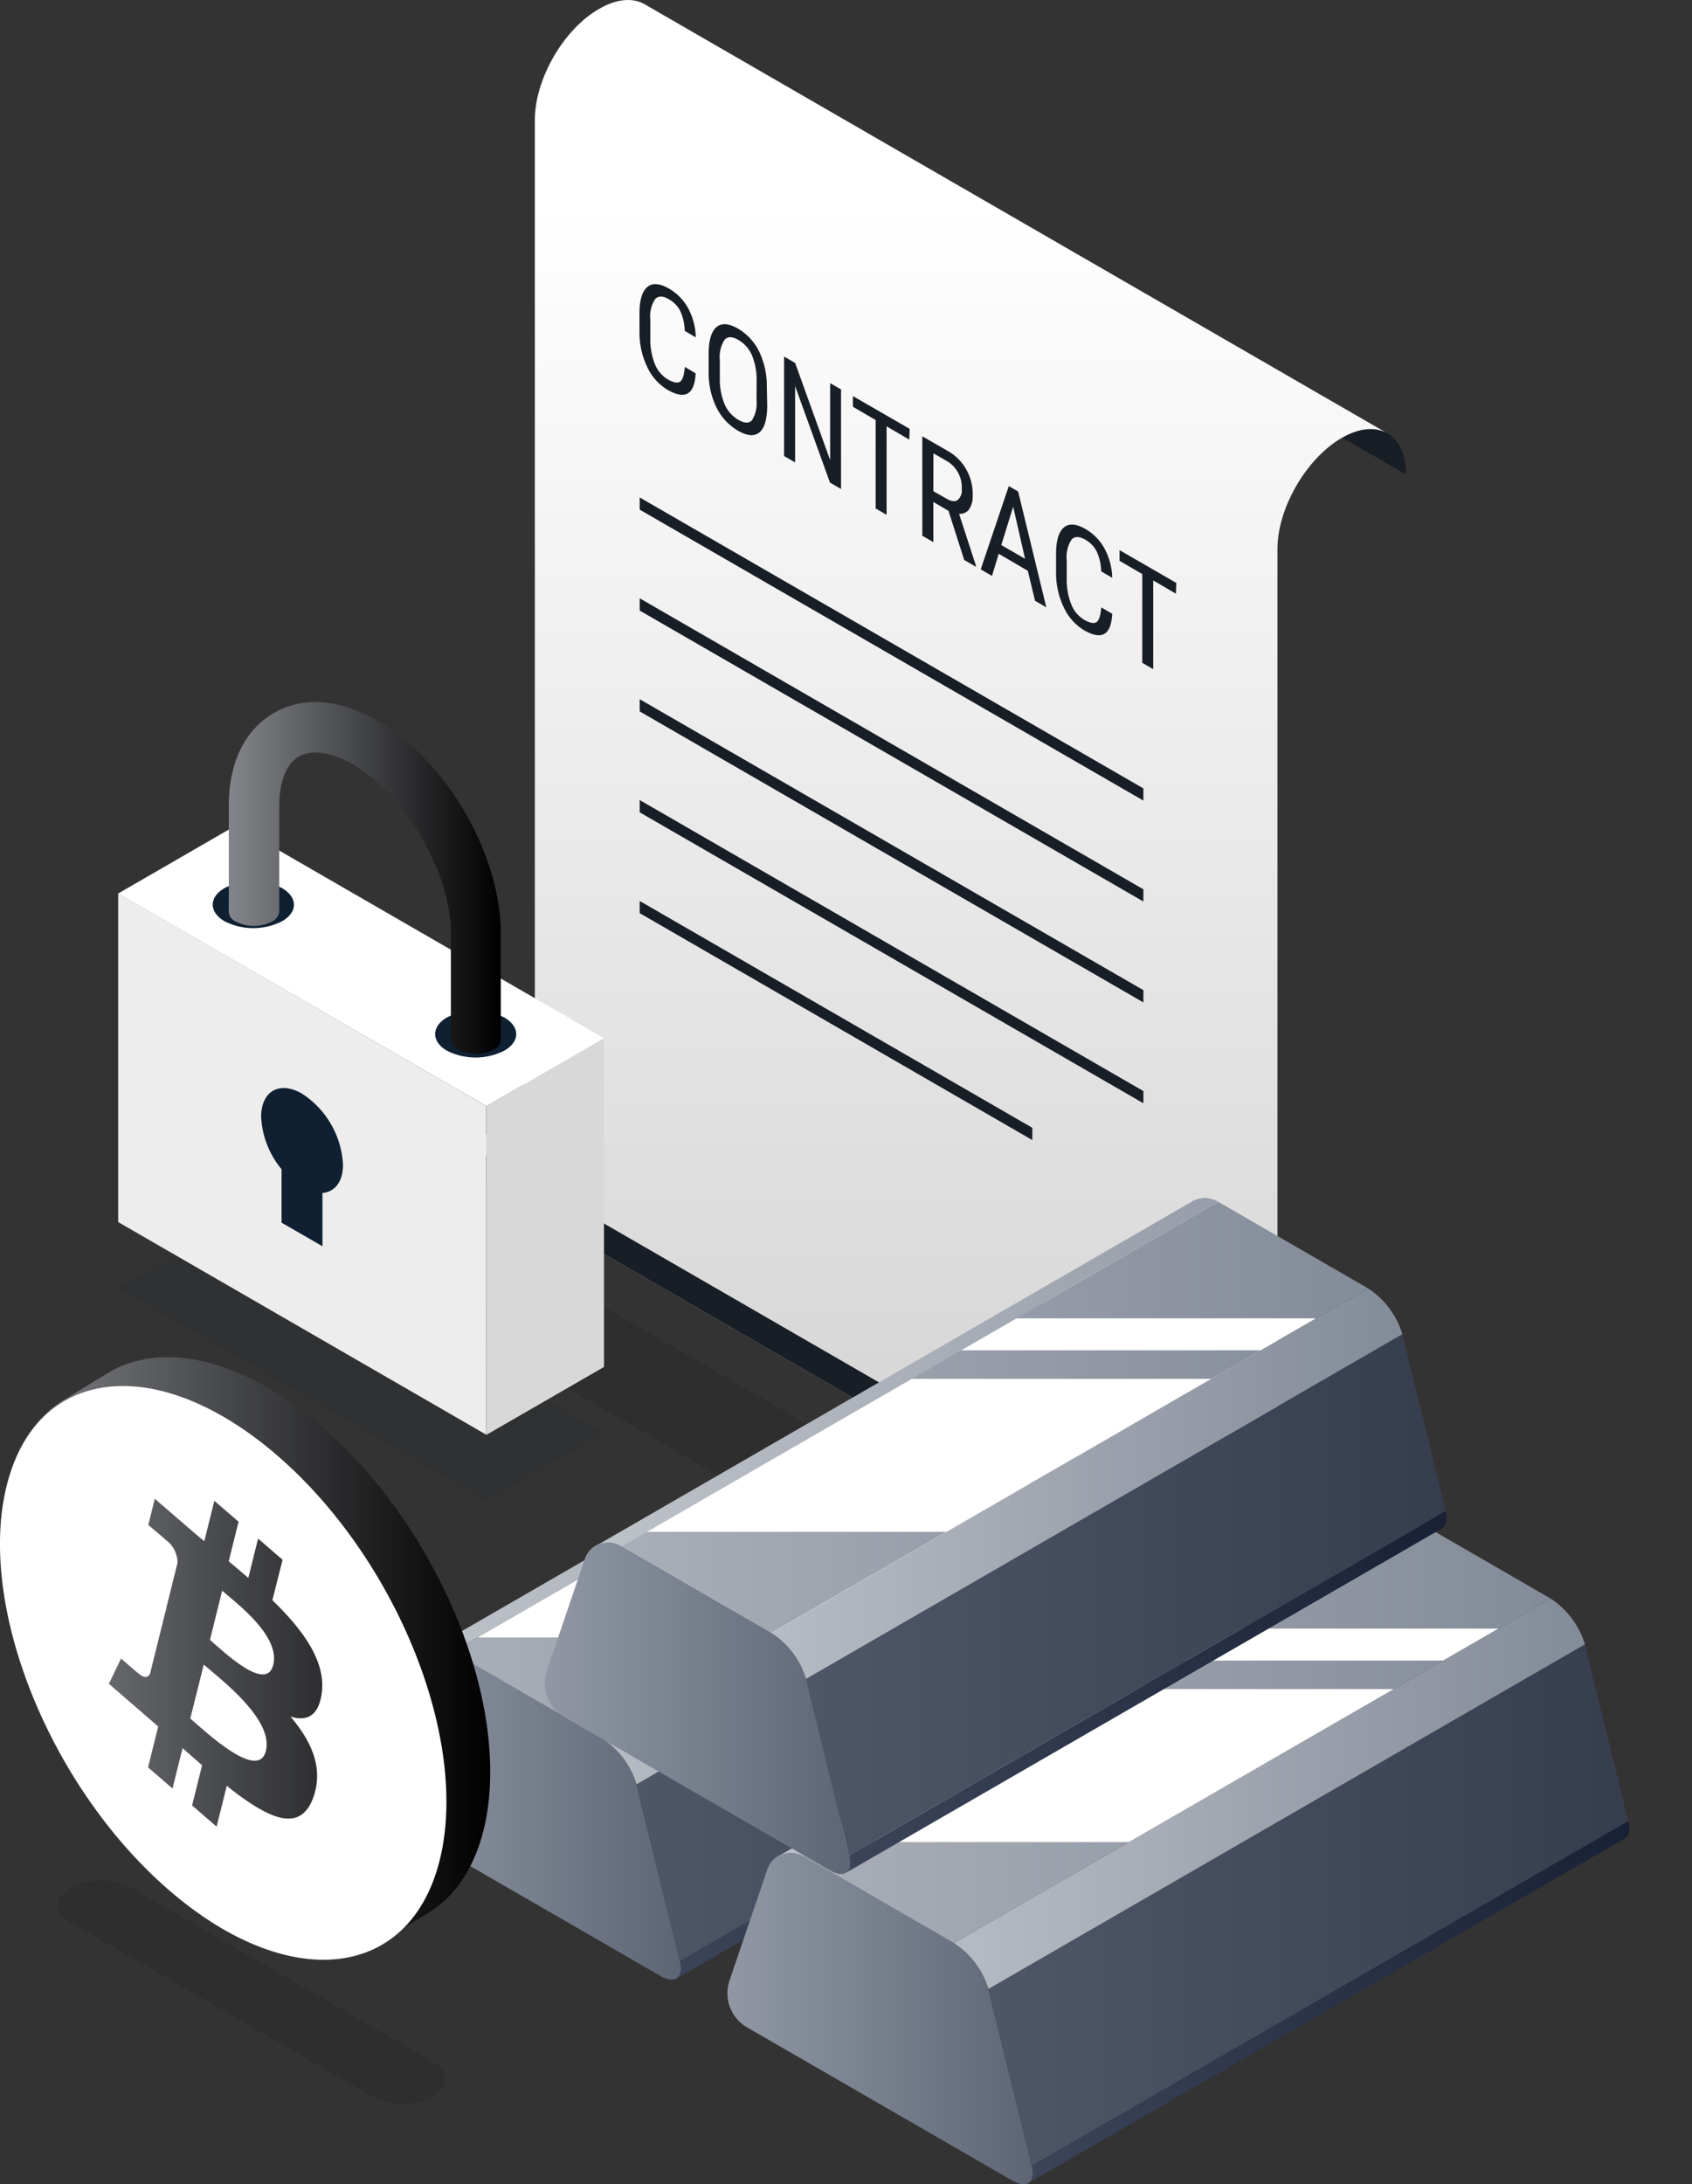 <svg xmlns="http://www.w3.org/2000/svg" xmlns:xlink="http://www.w3.org/1999/xlink" viewBox="0 0 223.63 288.51"><rect x="0" y="0" width="223.63" height="288.51" fill="#333333" stroke="none"/><defs><style>.cls-1{fill:none;}.cls-2{isolation:isolate;}.cls-28,.cls-3{opacity:0.1;}.cls-4{fill:#181e26;}.cls-5{fill:url(#linear-gradient);}.cls-6{fill:url(#linear-gradient-2);}.cls-7{fill:url(#linear-gradient-3);}.cls-8{fill:url(#linear-gradient-4);}.cls-9{fill:url(#linear-gradient-5);}.cls-10{fill:url(#linear-gradient-6);}.cls-11{fill:url(#linear-gradient-7);}.cls-12{clip-path:url(#clip-path);}.cls-13,.cls-32{fill:#fff;}.cls-13{mix-blend-mode:soft-light;}.cls-14{fill:url(#linear-gradient-8);}.cls-15{fill:url(#linear-gradient-9);}.cls-16{fill:url(#linear-gradient-10);}.cls-17{fill:url(#linear-gradient-11);}.cls-18{fill:url(#linear-gradient-12);}.cls-19{fill:url(#linear-gradient-13);}.cls-20{clip-path:url(#clip-path-2);}.cls-21{fill:url(#linear-gradient-14);}.cls-22{fill:url(#linear-gradient-15);}.cls-23{fill:url(#linear-gradient-16);}.cls-24{fill:url(#linear-gradient-17);}.cls-25{fill:url(#linear-gradient-18);}.cls-26{fill:url(#linear-gradient-19);}.cls-27{clip-path:url(#clip-path-3);}.cls-28,.cls-29{fill:#0e2032;}.cls-30{fill:#ededed;}.cls-31{fill:#d8d8d8;}.cls-33{fill:url(#linear-gradient-20);}.cls-34{fill:url(#linear-gradient-21);}</style><linearGradient id="linear-gradient" x1="119.83" y1="26.28" x2="119.83" y2="181.57" gradientUnits="userSpaceOnUse"><stop offset="0" stop-color="#fff"/><stop offset="0.99" stop-color="#d8d8d8"/></linearGradient><linearGradient id="linear-gradient-2" x1="49.63" y1="239.6" x2="89.99" y2="239.6" gradientUnits="userSpaceOnUse"><stop offset="0" stop-color="#9198a4"/><stop offset="0.99" stop-color="#5e6676"/></linearGradient><linearGradient id="linear-gradient-3" x1="84.13" y1="224.61" x2="168.7" y2="224.61" gradientUnits="userSpaceOnUse"><stop offset="0" stop-color="#4e5668"/><stop offset="1" stop-color="#363d4f"/></linearGradient><linearGradient id="linear-gradient-4" x1="89.42" y1="237.43" x2="168.83" y2="237.43" gradientUnits="userSpaceOnUse"><stop offset="0" stop-color="#3b4458"/><stop offset="0.99" stop-color="#192136"/></linearGradient><linearGradient id="linear-gradient-5" x1="59.8" y1="201.16" x2="158.42" y2="201.16" gradientUnits="userSpaceOnUse"><stop offset="0" stop-color="#a9aeb7"/><stop offset="0.99" stop-color="#848c99"/></linearGradient><linearGradient id="linear-gradient-6" x1="56.42" y1="195.2" x2="138.63" y2="195.2" gradientUnits="userSpaceOnUse"><stop offset="0" stop-color="#bec2c9"/><stop offset="0.99" stop-color="#979ea9"/></linearGradient><linearGradient id="linear-gradient-7" x1="79.58" y1="209.9" x2="162.97" y2="209.9" gradientUnits="userSpaceOnUse"><stop offset="0" stop-color="#b7bbc3"/><stop offset="0.99" stop-color="#848c99"/></linearGradient><clipPath id="clip-path"><polygon class="cls-1" points="158.42 184.12 79.58 229.63 59.8 218.21 138.63 172.69 158.42 184.12"/></clipPath><linearGradient id="linear-gradient-8" x1="96.14" y1="266.62" x2="136.5" y2="266.62" xlink:href="#linear-gradient-2"/><linearGradient id="linear-gradient-9" x1="130.64" y1="251.64" x2="215.21" y2="251.64" xlink:href="#linear-gradient-3"/><linearGradient id="linear-gradient-10" x1="135.93" y1="264.46" x2="215.34" y2="264.46" xlink:href="#linear-gradient-4"/><linearGradient id="linear-gradient-11" x1="106.31" y1="228.19" x2="204.93" y2="228.19" xlink:href="#linear-gradient-5"/><linearGradient id="linear-gradient-12" x1="102.93" y1="222.22" x2="185.15" y2="222.22" xlink:href="#linear-gradient-6"/><linearGradient id="linear-gradient-13" x1="126.09" y1="236.93" x2="209.48" y2="236.93" xlink:href="#linear-gradient-7"/><clipPath id="clip-path-2"><polygon class="cls-1" points="204.93 211.14 126.09 256.66 106.31 245.24 185.15 199.72 204.93 211.14"/></clipPath><linearGradient id="linear-gradient-14" x1="72.01" y1="225.65" x2="112.37" y2="225.65" xlink:href="#linear-gradient-2"/><linearGradient id="linear-gradient-15" x1="106.51" y1="210.67" x2="191.08" y2="210.67" xlink:href="#linear-gradient-3"/><linearGradient id="linear-gradient-16" x1="111.8" y1="223.48" x2="191.21" y2="223.48" xlink:href="#linear-gradient-4"/><linearGradient id="linear-gradient-17" x1="82.18" y1="187.22" x2="180.8" y2="187.22" xlink:href="#linear-gradient-5"/><linearGradient id="linear-gradient-18" x1="78.8" y1="181.25" x2="161.02" y2="181.25" xlink:href="#linear-gradient-6"/><linearGradient id="linear-gradient-19" x1="101.96" y1="195.96" x2="185.35" y2="195.96" xlink:href="#linear-gradient-7"/><clipPath id="clip-path-3"><polygon class="cls-1" points="180.8 170.17 101.96 215.69 82.18 204.26 161.02 158.75 180.8 170.17"/></clipPath><linearGradient id="linear-gradient-20" x1="30.22" y1="115.96" x2="66.2" y2="115.96" gradientUnits="userSpaceOnUse"><stop offset="0" stop-color="#83858a"/><stop offset="1"/></linearGradient><linearGradient id="linear-gradient-21" x1="0.16" y1="218.82" x2="64.79" y2="218.82" xlink:href="#linear-gradient-20"/></defs><title>Asset 3</title><g class="cls-2"><g id="Layer_2" data-name="Layer 2"><g id="Layer_1-2" data-name="Layer 1"><polygon class="cls-3" points="155.57 229.89 59.74 174.56 71.47 167.79 167.3 223.12 155.57 229.89"/><path class="cls-4" d="M85.29.6c1.49.9,2.4,2.77,2.4,5.41l98.15,56.67c0-2.64-.92-4.51-2.4-5.41Z"/><path class="cls-5" d="M70.69,136.68V15.83c0-5.39,3.81-12,8.5-14.66,2.39-1.38,4.55-1.5,6.1-.56l98.15,56.67c-1.54-.93-3.7-.82-6.1.56-4.69,2.71-8.5,9.28-8.5,14.66V193.35c0,5.39-3.81,12-8.5,14.66-2.33,1.34-4.44,1.49-6,.63L56.22,152c1.54.85,3.65.71,6-.63C66.88,148.64,70.69,142.07,70.69,136.68Z"/><path class="cls-4" d="M56.22,152c-1.56-.87-2.53-2.77-2.53-5.48l98.15,56.67c0,2.71,1,4.61,2.53,5.48Z"/><polygon class="cls-4" points="84.55 67.32 151.12 105.75 151.12 104.14 84.55 65.71 84.55 67.32"/><polygon class="cls-4" points="84.55 80.65 151.12 119.08 151.12 117.47 84.55 79.03 84.55 80.65"/><polygon class="cls-4" points="84.55 93.97 151.12 132.41 151.12 130.79 84.55 92.36 84.55 93.97"/><polygon class="cls-4" points="84.55 107.3 151.12 145.73 151.12 144.12 84.55 105.68 84.55 107.3"/><polygon class="cls-4" points="84.55 120.62 136.44 150.59 136.44 148.97 84.55 119.01 84.55 120.62"/><path class="cls-4" d="M91.94,49.31q-.1,2.06-1,2.63t-2.67-.42a7,7,0,0,1-2.75-3.09,10.5,10.5,0,0,1-1-4.66V41.39q0-2.56,1-3.45t2.86.16a6.72,6.72,0,0,1,2.58,2.63,8.49,8.49,0,0,1,1,3.83l-1.46-.85a6.7,6.7,0,0,0-.59-2.63,3.78,3.78,0,0,0-1.52-1.56q-1.18-.68-1.81,0a4.16,4.16,0,0,0-.63,2.72v2.41a8.77,8.77,0,0,0,.59,3.4,4.12,4.12,0,0,0,1.72,2.06q1.13.65,1.63.3t.62-1.95Z"/><path class="cls-4" d="M101.4,53.53q0,2.69-1,3.56t-2.86-.2a7.19,7.19,0,0,1-2.81-3,10.29,10.29,0,0,1-1.07-4.61V46.78q0-2.64,1-3.54t2.85.15a7.16,7.16,0,0,1,2.84,3.07,10.48,10.48,0,0,1,1,4.68ZM100,50.4a8.6,8.6,0,0,0-.6-3.44,4.33,4.33,0,0,0-1.83-2.07q-1.19-.69-1.81,0a4.17,4.17,0,0,0-.62,2.67v2.36a8.55,8.55,0,0,0,.61,3.42,4.36,4.36,0,0,0,1.83,2.11q1.22.7,1.8.07a4.19,4.19,0,0,0,.61-2.63Z"/><path class="cls-4" d="M111.16,64.59l-1.46-.84L105.09,51V61.08l-1.46-.84V47.1l1.46.84,4.63,12.84V50.61l1.44.83Z"/><path class="cls-4" d="M120.18,58.07l-3-1.75V68l-1.45-.84V55.48l-3-1.75V52.32l7.5,4.33Z"/><path class="cls-4" d="M125.36,67.47l-2-1.17v5.31l-1.46-.84V57.63l3.23,1.86a6.52,6.52,0,0,1,3.43,5.93,3.08,3.08,0,0,1-.47,1.85,1.47,1.47,0,0,1-1.33.6L129,74.76v.11l-1.56-.9Zm-2-2.59,1.76,1q.91.53,1.45.17a1.66,1.66,0,0,0,.54-1.48,4,4,0,0,0-2-3.69l-1.74-1Z"/><path class="cls-4" d="M135.85,75.4,132,73.15l-.89,2.92-1.49-.86,3.71-11,1.24.72,3.72,15.29-1.49-.86ZM132.34,72l3.14,1.81-1.57-6.88Z"/><path class="cls-4" d="M147,81.07q-.1,2.06-1,2.63t-2.67-.42a7,7,0,0,1-2.75-3.09,10.5,10.5,0,0,1-1-4.66V73.15q0-2.56,1-3.45t2.86.16A6.72,6.72,0,0,1,146,72.49a8.49,8.49,0,0,1,1,3.83l-1.46-.85a6.69,6.69,0,0,0-.59-2.63,3.78,3.78,0,0,0-1.52-1.56q-1.18-.68-1.81,0a4.16,4.16,0,0,0-.63,2.72v2.41a8.79,8.79,0,0,0,.59,3.4,4.12,4.12,0,0,0,1.72,2.06q1.13.65,1.63.3t.62-1.94Z"/><path class="cls-4" d="M155.42,78.42l-3-1.75V88.39l-1.45-.84V75.83l-3-1.75V72.67l7.5,4.33Z"/><path class="cls-6" d="M89.86,259.05c.54,2.2-.62,3.07-2.59,1.94L52.1,240.69a5.23,5.23,0,0,1-2.23-6l5-14.68a3.27,3.27,0,0,1,4.9-1.84l19.78,11.42a11.1,11.1,0,0,1,4.55,6.06Z"/><polygon class="cls-7" points="168.7 213.53 89.86 259.05 84.13 235.69 162.97 190.18 168.7 213.53"/><path class="cls-8" d="M89.42,261.33c.53-.32.72-1.11.44-2.28l78.84-45.52c.29,1.16.1,2-.44,2.28Z"/><polygon class="cls-9" points="158.42 184.12 79.58 229.63 59.8 218.21 138.63 172.69 158.42 184.12"/><path class="cls-10" d="M56.42,218.12a3.32,3.32,0,0,1,3.37.09l78.84-45.52a3.32,3.32,0,0,0-3.37-.09Z"/><path class="cls-11" d="M163,190.18a11.1,11.1,0,0,0-4.55-6.06L79.58,229.63a11.1,11.1,0,0,1,4.55,6.06Z"/><g class="cls-12"><path class="cls-13" d="M54,196.08H177.11v20.21H54Zm0-3.77H177.11v-4.22H54Z"/></g><path class="cls-14" d="M136.37,286.08c.54,2.2-.62,3.07-2.59,1.94l-35.17-20.3a5.23,5.23,0,0,1-2.23-6l5-14.68a3.27,3.27,0,0,1,4.9-1.84l19.78,11.42a11.1,11.1,0,0,1,4.55,6.06Z"/><polygon class="cls-15" points="215.21 240.56 136.37 286.08 130.64 262.72 209.48 217.2 215.21 240.56"/><path class="cls-16" d="M135.93,288.35c.53-.32.72-1.11.44-2.28l78.84-45.52c.29,1.16.1,2-.44,2.28Z"/><polygon class="cls-17" points="204.93 211.14 126.09 256.66 106.31 245.24 185.15 199.72 204.93 211.14"/><path class="cls-18" d="M102.93,245.15a3.32,3.32,0,0,1,3.37.09l78.84-45.52a3.32,3.32,0,0,0-3.37-.09Z"/><path class="cls-19" d="M209.48,217.2a11.1,11.1,0,0,0-4.55-6.06l-78.84,45.52a11.1,11.1,0,0,1,4.55,6.06Z"/><g class="cls-20"><path class="cls-13" d="M100.51,223.11H223.63v20.21H100.51Zm0-3.77H223.63v-4.22H100.51Z"/></g><path class="cls-21" d="M112.24,245.1c.54,2.2-.62,3.07-2.59,1.94l-35.17-20.3a5.23,5.23,0,0,1-2.23-6l5-14.68a3.27,3.27,0,0,1,4.9-1.84L102,215.69a11.1,11.1,0,0,1,4.55,6.06Z"/><polygon class="cls-22" points="191.08 199.59 112.24 245.1 106.51 221.75 185.35 176.23 191.08 199.59"/><path class="cls-23" d="M111.8,247.38c.53-.32.72-1.11.44-2.28l78.84-45.52c.29,1.16.1,2-.44,2.28Z"/><polygon class="cls-24" points="180.8 170.17 101.96 215.69 82.18 204.26 161.02 158.75 180.8 170.17"/><path class="cls-25" d="M78.8,204.17a3.32,3.32,0,0,1,3.37.09L161,158.75a3.32,3.32,0,0,0-3.37-.09Z"/><path class="cls-26" d="M185.35,176.23a11.1,11.1,0,0,0-4.55-6.06L102,215.69a11.1,11.1,0,0,1,4.55,6.06Z"/><g class="cls-27"><path class="cls-13" d="M76.38,182.13H199.5v20.21H76.38Zm0-3.77H199.5v-4.22H76.38Z"/></g><polygon class="cls-28" points="15.62 170.15 31.17 161.18 79.83 189.27 64.28 198.24 15.62 170.15"/><path class="cls-29" d="M42.65,157.58v7.06l-5.41-3.12v-7.06a11.73,11.73,0,0,1-2.7-6.9c0-3.42,2.42-4.81,5.41-3.08a11.92,11.92,0,0,1,5.41,9.32C45.36,156.08,44.26,157.43,42.65,157.58Z"/><path class="cls-30" d="M15.62,118v43.42l48.65,28.09V146.11Zm27,39.56v7.06l-5.41-3.12v-7.06a11.73,11.73,0,0,1-2.7-6.9c0-3.42,2.42-4.81,5.41-3.08a11.92,11.92,0,0,1,5.41,9.32C45.36,156.08,44.26,157.43,42.65,157.58Z"/><polygon class="cls-31" points="79.83 180.56 79.83 137.13 64.28 146.11 64.28 189.53 79.83 180.56"/><polygon class="cls-32" points="15.62 118.02 31.17 109.04 79.83 137.13 64.28 146.11 15.62 118.02"/><path class="cls-29" d="M59.06,134.4a8.39,8.39,0,0,1,7.59,0c2.1,1.21,2.11,3.18,0,4.38a8.39,8.39,0,0,1-7.59,0C57,137.57,57,135.61,59.06,134.4Z"/><path class="cls-29" d="M29.68,117.31a8.39,8.39,0,0,1,7.59,0c2.1,1.21,2.11,3.18,0,4.38a8.39,8.39,0,0,1-7.59,0C27.6,120.47,27.59,118.51,29.68,117.31Z"/><path class="cls-33" d="M66.19,137.14h0V123.35c0-10.5-7.17-22.87-16.32-28.15-5-2.89-9.87-3.26-13.71-1s-5.92,6.56-5.92,12.27v13.66a1.54,1.54,0,0,0,.95,1.61,5.22,5.22,0,0,0,4.72,0,1.67,1.67,0,0,0,1-1.3h0v-14c0-3.19.95-5.57,2.6-6.52s4.26-.59,7.08,1c7,4.07,13,14.33,13,22.4V137.1a1.57,1.57,0,0,0,1,1.52,5.22,5.22,0,0,0,4.72,0A1.56,1.56,0,0,0,66.19,137.14Z"/><path class="cls-34" d="M14.57,181.17c5.32-3,12.68-2.57,20.8,2.12,16.25,9.38,29.42,32.1,29.42,50.75,0,9.28-3.26,15.8-8.54,18.85l-5.79,3.54c-5.33,3.09-12.72,2.64-20.89-2.08C13.33,245,.16,222.25.16,203.61c0-9.32,3.29-15.86,8.62-18.9Z"/><path class="cls-3" d="M9.32,253.92c-2.2-1.27-2.21-3.33,0-4.59a8.79,8.79,0,0,1,8,0l39.88,23c2.2,1.27,2.21,3.33,0,4.59a8.79,8.79,0,0,1-8,0Z"/><path class="cls-32" d="M26.93,219.88,25.15,227c2.19,1.89,9,8.3,10,4.26C36.16,227.09,29.13,221.78,26.93,219.88Z"/><path class="cls-32" d="M29.36,210.12l-1.61,6.49c1.83,1.58,7.46,7,8.37,3.29C37.07,216.07,31.18,211.7,29.36,210.12Z"/><path class="cls-32" d="M36.64,192.25c-15.81-13.65-31.82-11.85-35.76,4s5.68,39.79,21.48,53.44,31.82,11.86,35.76-4S52.45,205.9,36.64,192.25Zm5.88,31.42c-.43,3.05-2,3.73-4.13,3.07,2.9,3.41,4.38,6.93,3,10.73-1.75,4.72-5.9,2.81-11.42-1.58l-1.34,5.39-3.24-2.8,1.32-5.32c-.84-.72-1.7-1.47-2.58-2.26l-1.33,5.34-3.23-2.79,1.34-5.4-2.31-2-4.21-3.64L16,219.07s2.39,2.11,2.35,2c.92.79,1.32.34,1.48,0l2.12-8.52.34.29c-.13-.13-.25-.24-.34-.32l1.51-6.08a3.71,3.71,0,0,0-1.51-3c.05,0-2.35-2-2.35-2l.86-3.47,4.47,3.86v0c.67.58,1.36,1.16,2.07,1.75l1.33-5.34L31.53,201l-1.3,5.23c.87.73,1.74,1.46,2.59,2.2l1.29-5.2,3.24,2.8L36,211.37C40.11,215.35,43.1,219.5,42.52,223.66Z"/></g></g></g></svg>